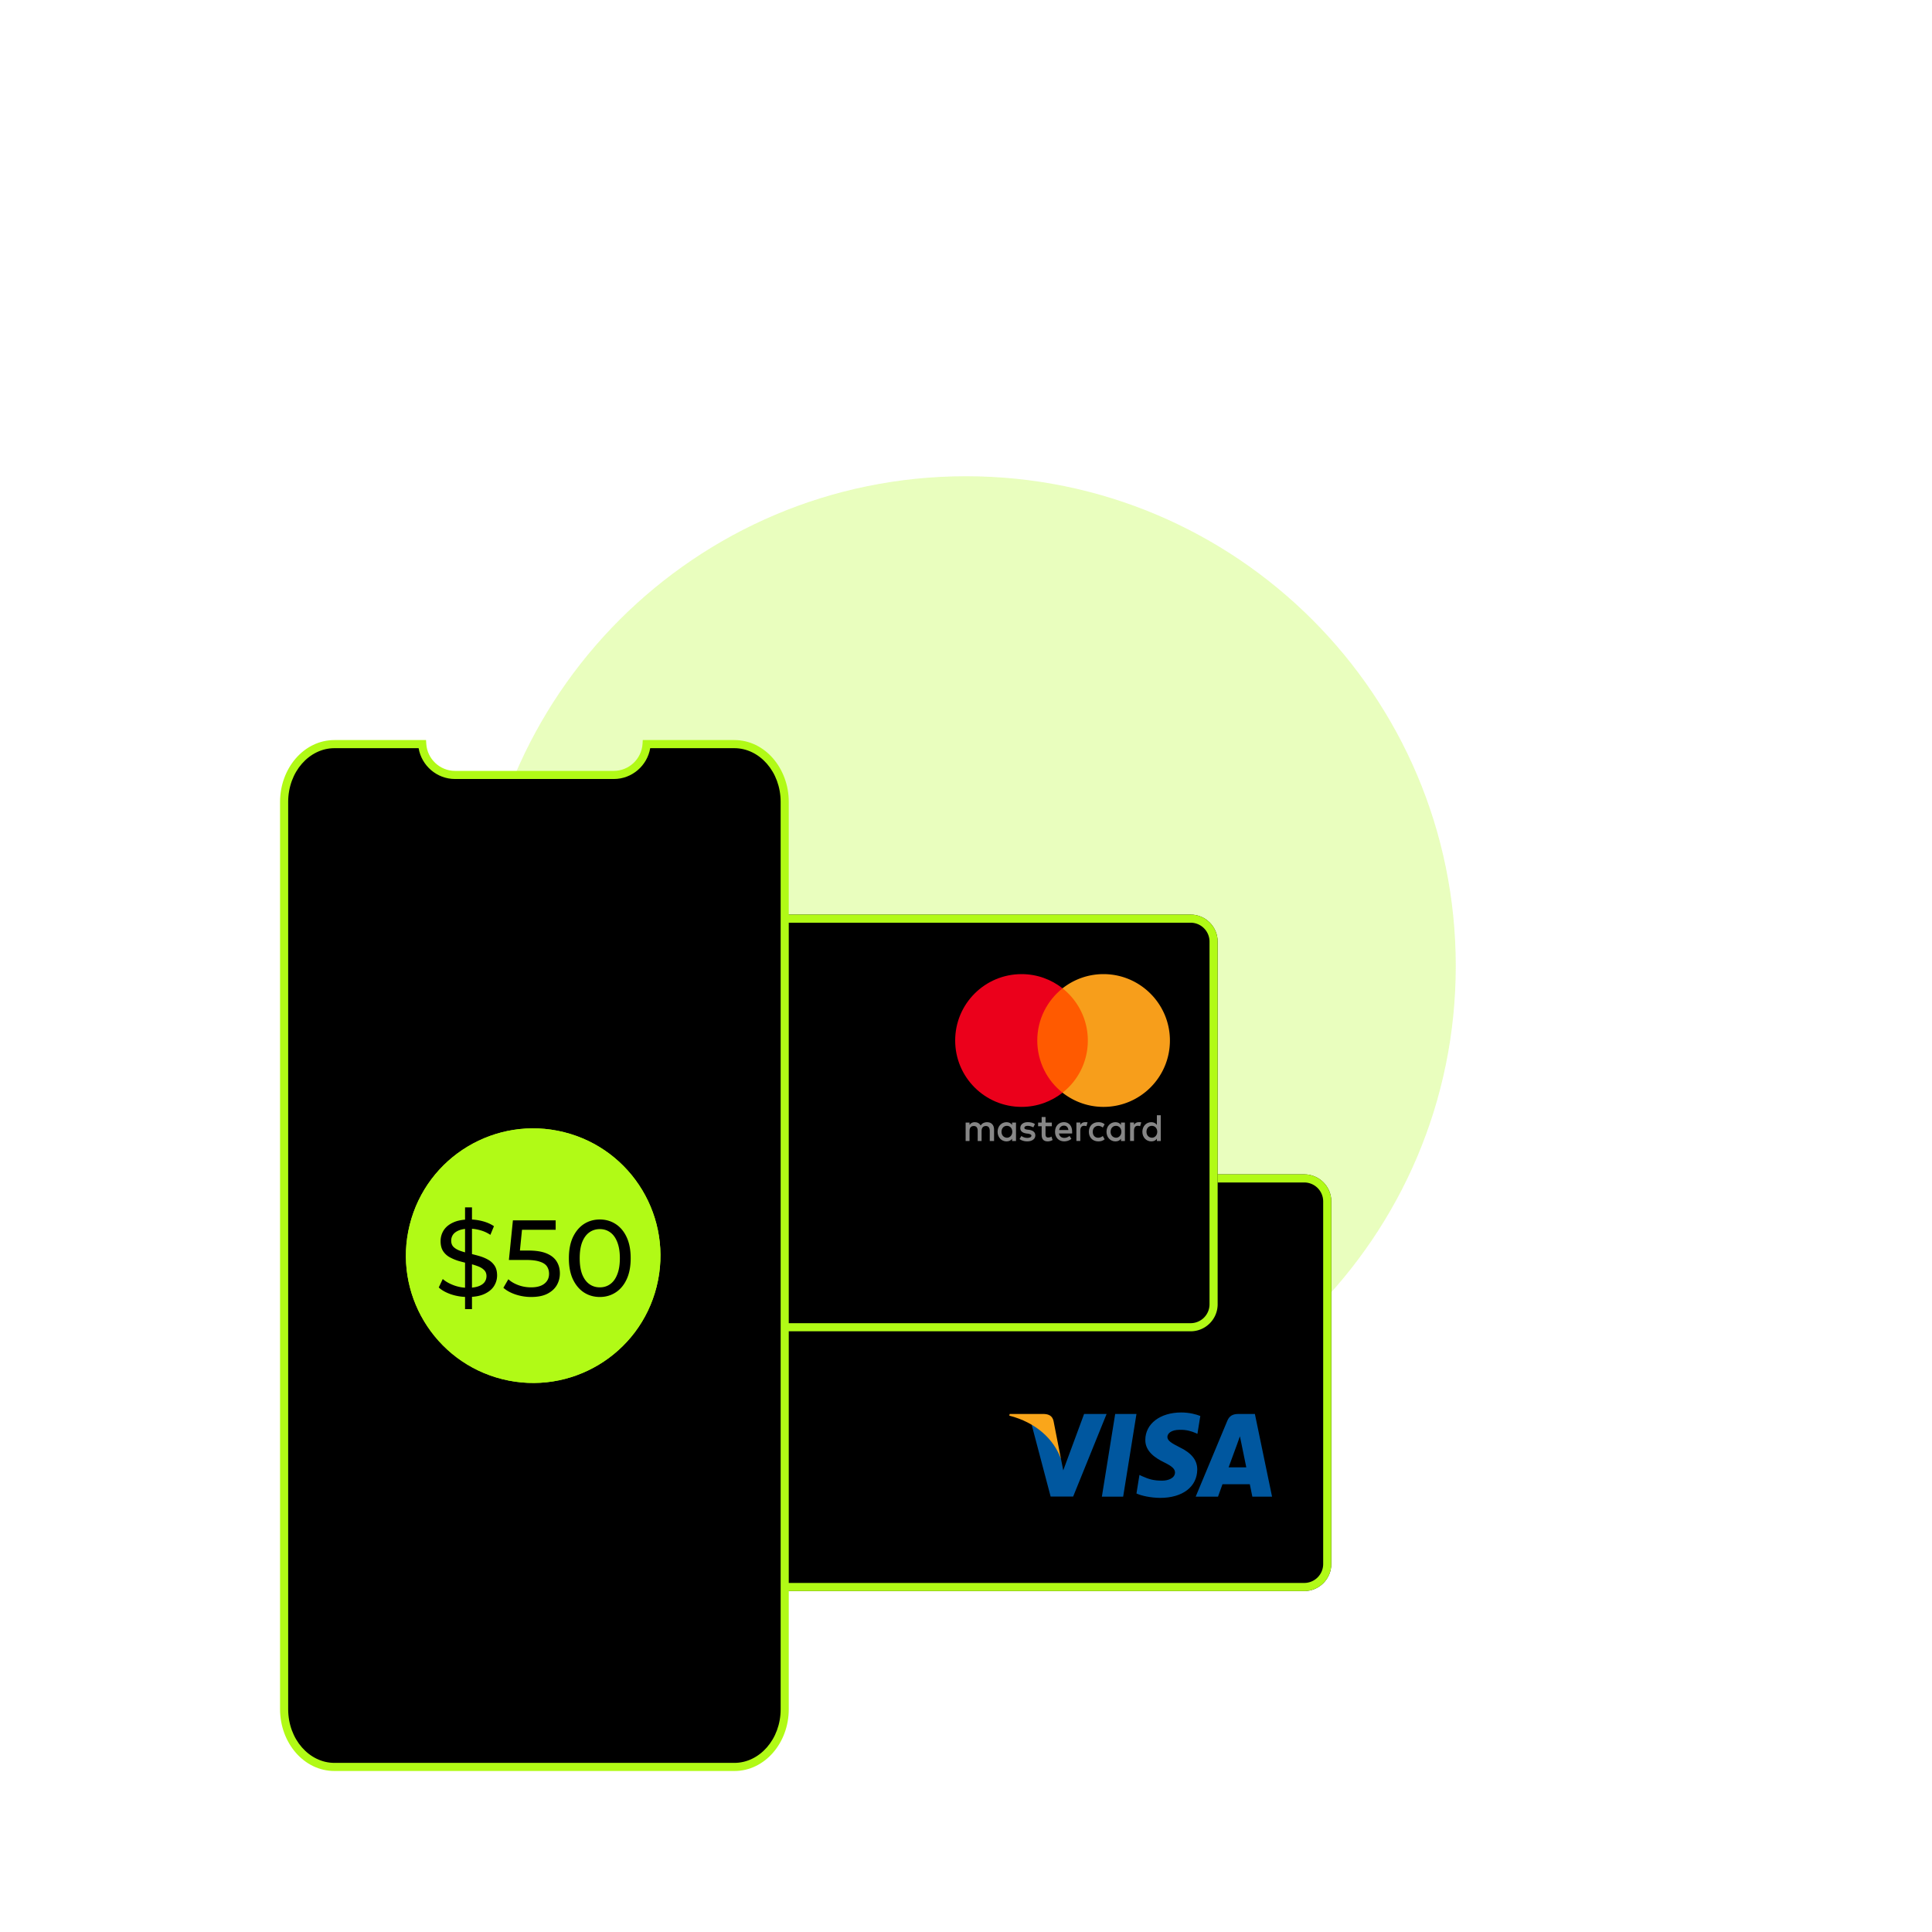 <svg width="714" height="714" fill="none" xmlns="http://www.w3.org/2000/svg"><g opacity=".55" filter="url(#filter0_f_85_3)"><path d="M538 357c0 99.964-81.036 181-181 181s-181-81.036-181-181 81.036-181 181-181 181 81.036 181 181z" fill="#B1FA16" fill-opacity=".51"/></g><path d="M234 444c0-5.523 4.477-10 10-10h238c5.523 0 10 4.477 10 10v134c0 5.523-4.477 10-10 10H244c-5.523 0-10-4.477-10-10V444z" fill="#000"/><path fill-rule="evenodd" clip-rule="evenodd" d="M482 437H244a7 7 0 00-7 7v134a7 7 0 007 7h238a7 7 0 007-7V444a7 7 0 00-7-7zm-238-3c-5.523 0-10 4.477-10 10v134c0 5.523 4.477 10 10 10h238c5.523 0 10-4.477 10-10V444c0-5.523-4.477-10-10-10H244z" fill="#B1FA16"/><path d="M192 348c0-5.523 4.477-10 10-10h238c5.523 0 10 4.477 10 10v134c0 5.523-4.477 10-10 10H202c-5.523 0-10-4.477-10-10V348z" fill="#000"/><path fill-rule="evenodd" clip-rule="evenodd" d="M440 341H202a7 7 0 00-7 7v134a7 7 0 007 7h238a7 7 0 007-7V348a7 7 0 00-7-7zm-238-3c-5.523 0-10 4.477-10 10v134c0 5.523 4.477 10 10 10h238c5.523 0 10-4.477 10-10V348c0-5.523-4.477-10-10-10H202z" fill="#B1FA16"/><path d="M415.079 553.112h-7.867l4.92-30.558h7.866l-4.919 30.558zm28.515-29.811c-1.551-.618-4.012-1.301-7.055-1.301-7.768 0-13.239 4.161-13.272 10.11-.065 4.389 3.916 6.827 6.894 8.29 3.043 1.495 4.078 2.472 4.078 3.804-.031 2.048-2.459 2.991-4.724 2.991-3.141 0-4.823-.486-7.381-1.625l-1.035-.488-1.101 6.859c1.845.845 5.244 1.594 8.773 1.627 8.253 0 13.627-4.097 13.691-10.436.031-3.479-2.071-6.145-6.603-8.323-2.752-1.398-4.436-2.341-4.436-3.771.032-1.301 1.425-2.633 4.53-2.633 2.558-.065 4.437.552 5.86 1.17l.711.325 1.07-6.599zm10.455 18.986c.648-1.756 3.141-8.55 3.141-8.55-.033.065.646-1.788 1.035-2.926l.549 2.633s1.49 7.315 1.813 8.843h-6.538zm9.71-19.733h-6.085c-1.876 0-3.301.552-4.111 2.535l-11.684 28.023h8.254l1.65-4.584h10.1c.226 1.073.939 4.584.939 4.584h7.283l-6.346-30.558zm-63.117 0l-7.703 20.838-.842-4.226c-1.424-4.877-5.891-10.175-10.876-12.809l7.057 26.723h8.318l12.364-30.526h-8.318z" fill="#00579F"/><path d="M385.785 522.554h-12.656l-.129.617c9.872 2.536 16.411 8.649 19.097 15.996l-2.751-14.044c-.453-1.952-1.845-2.505-3.561-2.569z" fill="#FAA61A"/><path d="M367.37 421.678v-4.263c0-1.631-.96-2.698-2.608-2.698-.825 0-1.721.281-2.337 1.208-.48-.778-1.168-1.208-2.201-1.208-.688 0-1.376.215-1.92.993v-.853h-1.44v6.821h1.44v-3.766c0-1.209.616-1.78 1.576-1.78.961 0 1.441.637 1.441 1.78v3.766h1.44v-3.766c0-1.209.688-1.78 1.576-1.78.961 0 1.441.637 1.441 1.78v3.766h1.592zm21.365-6.821h-2.336v-2.061h-1.441v2.061h-1.304v1.35h1.304v3.128c0 1.565.617 2.483 2.265 2.483.616 0 1.304-.215 1.784-.496l-.416-1.283c-.416.281-.896.356-1.24.356-.688 0-.96-.431-.96-1.134v-3.054h2.336v-1.35h.008zm12.227-.149c-.824 0-1.376.431-1.72.994v-.853h-1.441v6.82h1.441v-3.84c0-1.134.48-1.78 1.376-1.78.272 0 .616.075.896.141l.416-1.424c-.288-.058-.696-.058-.968-.058zm-18.476.712c-.688-.496-1.649-.712-2.681-.712-1.648 0-2.745.853-2.745 2.202 0 1.134.825 1.78 2.265 1.987l.688.074c.752.141 1.168.356 1.168.712 0 .496-.552.852-1.512.852s-1.72-.356-2.2-.711l-.689 1.133c.753.572 1.785.853 2.817.853 1.921 0 3.025-.927 3.025-2.202 0-1.208-.896-1.845-2.265-2.061l-.688-.074c-.616-.075-1.096-.215-1.096-.637 0-.497.48-.778 1.24-.778.824 0 1.649.355 2.065.571l.608-1.209zm38.321-.712c-.824 0-1.376.431-1.72.994v-.853h-1.441v6.82h1.441v-3.84c0-1.134.48-1.78 1.376-1.78.272 0 .616.075.896.141l.416-1.407c-.28-.075-.688-.075-.968-.075zm-18.404 3.559c0 2.061 1.376 3.551 3.504 3.551.961 0 1.649-.215 2.337-.778l-.688-1.208c-.552.43-1.097.637-1.721.637-1.168 0-1.992-.852-1.992-2.202 0-1.282.824-2.135 1.992-2.201.616 0 1.169.215 1.721.637l.688-1.208c-.688-.571-1.376-.778-2.337-.778-2.128-.009-3.504 1.49-3.504 3.55zm13.323 0v-3.41h-1.441v.853c-.48-.637-1.168-.993-2.064-.993-1.857 0-3.297 1.49-3.297 3.55 0 2.061 1.44 3.551 3.297 3.551.96 0 1.648-.356 2.064-.993v.853h1.441v-3.411zm-5.29 0c0-1.208.753-2.201 1.993-2.201 1.168 0 1.992.927 1.992 2.201 0 1.209-.824 2.202-1.992 2.202-1.232-.074-1.993-1.001-1.993-2.202zm-17.236-3.559c-1.92 0-3.296 1.424-3.296 3.551 0 2.136 1.376 3.551 3.368 3.551.961 0 1.921-.281 2.681-.927l-.688-1.068c-.552.431-1.24.712-1.921.712-.896 0-1.784-.43-1.992-1.63h4.873v-.572c.064-2.193-1.176-3.617-3.025-3.617zm0 1.283c.897 0 1.513.571 1.649 1.631h-3.433c.136-.919.752-1.631 1.784-1.631zm35.785 2.276v-6.108h-1.44v3.551c-.481-.637-1.169-.993-2.065-.993-1.856 0-3.297 1.49-3.297 3.55 0 2.061 1.441 3.551 3.297 3.551.96 0 1.648-.356 2.065-.993v.853h1.44v-3.411zm-5.289 0c0-1.208.752-2.201 1.992-2.201 1.168 0 1.993.927 1.993 2.201 0 1.209-.825 2.202-1.993 2.202-1.24-.074-1.992-1.001-1.992-2.202zm-48.22 0v-3.41h-1.44v.853c-.48-.637-1.169-.993-2.065-.993-1.856 0-3.297 1.49-3.297 3.55 0 2.061 1.441 3.551 3.297 3.551.96 0 1.649-.356 2.065-.993v.853h1.44v-3.411zm-5.353 0c0-1.208.752-2.201 1.992-2.201 1.169 0 1.993.927 1.993 2.201 0 1.209-.824 2.202-1.993 2.202-1.24-.074-1.992-1.001-1.992-2.202z" fill="#878787"/><path d="M403.386 365.248H381.91v38.572h21.476v-38.572z" fill="#FF5A00"/><path d="M383.34 384.534c0-7.836 3.685-14.792 9.34-19.286-4.162-3.271-9.412-5.248-15.138-5.248C363.976 360 353 370.973 353 384.534c0 13.562 10.976 24.535 24.542 24.535 5.726 0 10.976-1.977 15.138-5.249-5.663-4.43-9.34-11.449-9.34-19.286z" fill="#EB001B"/><path d="M432.36 384.534c0 13.562-10.977 24.535-24.542 24.535-5.727 0-10.976-1.977-15.138-5.249 5.726-4.502 9.34-11.449 9.34-19.286 0-7.836-3.685-14.792-9.34-19.286A24.377 24.377 0 01407.81 360c13.573 0 24.55 11.044 24.55 24.534z" fill="#F79E1B"/><path d="M271.395 653h-147.79C113.318 653 105 643.456 105 631.664V296.359c0-11.793 8.318-21.359 18.605-21.359h32.437c.4 6.333 5.695 11.39 12.112 11.39h58.691c6.417 0 11.713-5.057 12.113-11.39h32.437c10.272 0 18.605 9.566 18.605 21.359v335.305c0 11.792-8.333 21.336-18.605 21.336z" fill="#000"/><path fill-rule="evenodd" clip-rule="evenodd" d="M123.605 276.5c-9.27 0-17.105 8.693-17.105 19.859v335.305c0 11.164 7.833 19.836 17.105 19.836h147.79c9.258 0 17.105-8.673 17.105-19.836V296.359c0-11.165-7.849-19.859-17.105-19.859h-31.102c-1.087 6.443-6.712 11.39-13.448 11.39h-58.691c-6.735 0-12.36-4.947-13.447-11.39h-31.102zM103.5 296.359c0-12.419 8.801-22.859 20.105-22.859h33.845l.089 1.405c.351 5.552 4.999 9.985 10.615 9.985h58.691c5.617 0 10.265-4.433 10.616-9.985l.089-1.405h33.845c11.289 0 20.105 10.439 20.105 22.859v335.305c0 12.422-8.818 22.836-20.105 22.836h-147.79c-11.302 0-20.105-10.415-20.105-22.836V296.359z" fill="#B1FA16"/><g filter="url(#filter1_f_85_3)"><path d="M242.681 475.431c-6.285 25.206-31.815 40.543-57.022 34.259-25.196-6.283-40.536-31.813-34.25-57.017 6.281-25.208 31.809-40.548 57.01-34.266 25.205 6.285 40.544 31.818 34.259 57.024h.003z" fill="#B1FA16"/></g><path d="M242.681 475.431c-6.285 25.206-31.815 40.543-57.022 34.259-25.196-6.283-40.536-31.813-34.25-57.017 6.281-25.208 31.809-40.548 57.01-34.266 25.205 6.285 40.544 31.818 34.259 57.024h.003z" fill="#B1FA16"/><path d="M171.868 483.8v-37.6h2.56v37.6h-2.56zm1-4.48c-2.134 0-4.174-.32-6.12-.96-1.947-.667-3.48-1.52-4.6-2.56l1.48-3.12c1.066.933 2.426 1.707 4.08 2.32 1.653.613 3.373.92 5.16.92 1.626 0 2.946-.187 3.96-.56 1.013-.373 1.76-.88 2.24-1.52.48-.667.72-1.413.72-2.24 0-.96-.32-1.733-.96-2.32-.614-.587-1.427-1.053-2.44-1.4a24.093 24.093 0 00-3.28-.96 66.01 66.01 0 01-3.64-.92c-1.2-.373-2.307-.84-3.32-1.4a6.905 6.905 0 01-2.4-2.24c-.614-.96-.92-2.187-.92-3.68 0-1.44.373-2.76 1.12-3.96.773-1.227 1.946-2.2 3.52-2.92 1.6-.747 3.626-1.12 6.08-1.12 1.626 0 3.24.213 4.84.64 1.6.427 2.986 1.04 4.16 1.84l-1.32 3.2a12.49 12.49 0 00-3.8-1.72c-1.334-.373-2.627-.56-3.88-.56-1.574 0-2.867.2-3.88.6-1.014.4-1.76.933-2.24 1.6a3.888 3.888 0 00-.68 2.24c0 .987.306 1.773.92 2.36.64.587 1.453 1.053 2.44 1.4a38.32 38.32 0 003.32.96c1.2.267 2.4.573 3.6.92 1.226.347 2.333.8 3.32 1.36a6.817 6.817 0 012.44 2.24c.613.933.92 2.133.92 3.6 0 1.413-.387 2.733-1.16 3.96-.774 1.2-1.974 2.173-3.6 2.92-1.6.72-3.627 1.08-6.08 1.08zm23.444 0a18.34 18.34 0 01-5.76-.92c-1.84-.613-3.347-1.44-4.52-2.48l1.84-3.16c.933.88 2.146 1.6 3.64 2.16 1.493.56 3.08.84 4.76.84 2.133 0 3.773-.453 4.92-1.36 1.146-.907 1.72-2.12 1.72-3.64 0-1.04-.254-1.947-.76-2.72-.507-.773-1.387-1.36-2.64-1.76-1.227-.427-2.92-.64-5.08-.64h-6.36l1.48-14.64h15.8v3.48h-14.32l2.08-1.96-1.16 11.56-2.08-1.92h5.4c2.8 0 5.053.36 6.76 1.08 1.706.72 2.946 1.72 3.72 3 .773 1.253 1.16 2.707 1.16 4.36 0 1.6-.387 3.067-1.16 4.4-.774 1.307-1.947 2.36-3.52 3.16-1.547.773-3.52 1.16-5.92 1.16zm25.368 0c-2.186 0-4.146-.56-5.88-1.68-1.706-1.12-3.066-2.747-4.08-4.88-.986-2.133-1.48-4.72-1.48-7.76s.494-5.627 1.48-7.76c1.014-2.133 2.374-3.76 4.08-4.88 1.734-1.12 3.694-1.68 5.88-1.68 2.16 0 4.107.56 5.84 1.68 1.734 1.12 3.094 2.747 4.08 4.88.987 2.133 1.48 4.72 1.48 7.76s-.493 5.627-1.48 7.76c-.986 2.133-2.346 3.76-4.08 4.88-1.733 1.12-3.68 1.68-5.84 1.68zm0-3.56c1.467 0 2.747-.4 3.84-1.2 1.12-.8 1.987-2 2.6-3.6.64-1.6.96-3.587.96-5.96 0-2.373-.32-4.36-.96-5.96-.613-1.6-1.48-2.8-2.6-3.6-1.093-.8-2.373-1.2-3.84-1.2-1.466 0-2.76.4-3.88 1.2-1.12.8-2 2-2.64 3.6-.613 1.6-.92 3.587-.92 5.96 0 2.373.307 4.36.92 5.96.64 1.6 1.52 2.8 2.64 3.6 1.12.8 2.414 1.2 3.88 1.2z" fill="#000"/><defs><filter id="filter0_f_85_3" x="0" y="0" width="714" height="714" filterUnits="userSpaceOnUse" color-interpolation-filters="sRGB"><feFlood flood-opacity="0" result="BackgroundImageFix"/><feBlend in="SourceGraphic" in2="BackgroundImageFix" result="shape"/><feGaussianBlur stdDeviation="88" result="effect1_foregroundBlur_85_3"/></filter><filter id="filter1_f_85_3" x="119" y="386" width="156.086" height="156.098" filterUnits="userSpaceOnUse" color-interpolation-filters="sRGB"><feFlood flood-opacity="0" result="BackgroundImageFix"/><feBlend in="SourceGraphic" in2="BackgroundImageFix" result="shape"/><feGaussianBlur stdDeviation="15.5" result="effect1_foregroundBlur_85_3"/></filter></defs></svg>